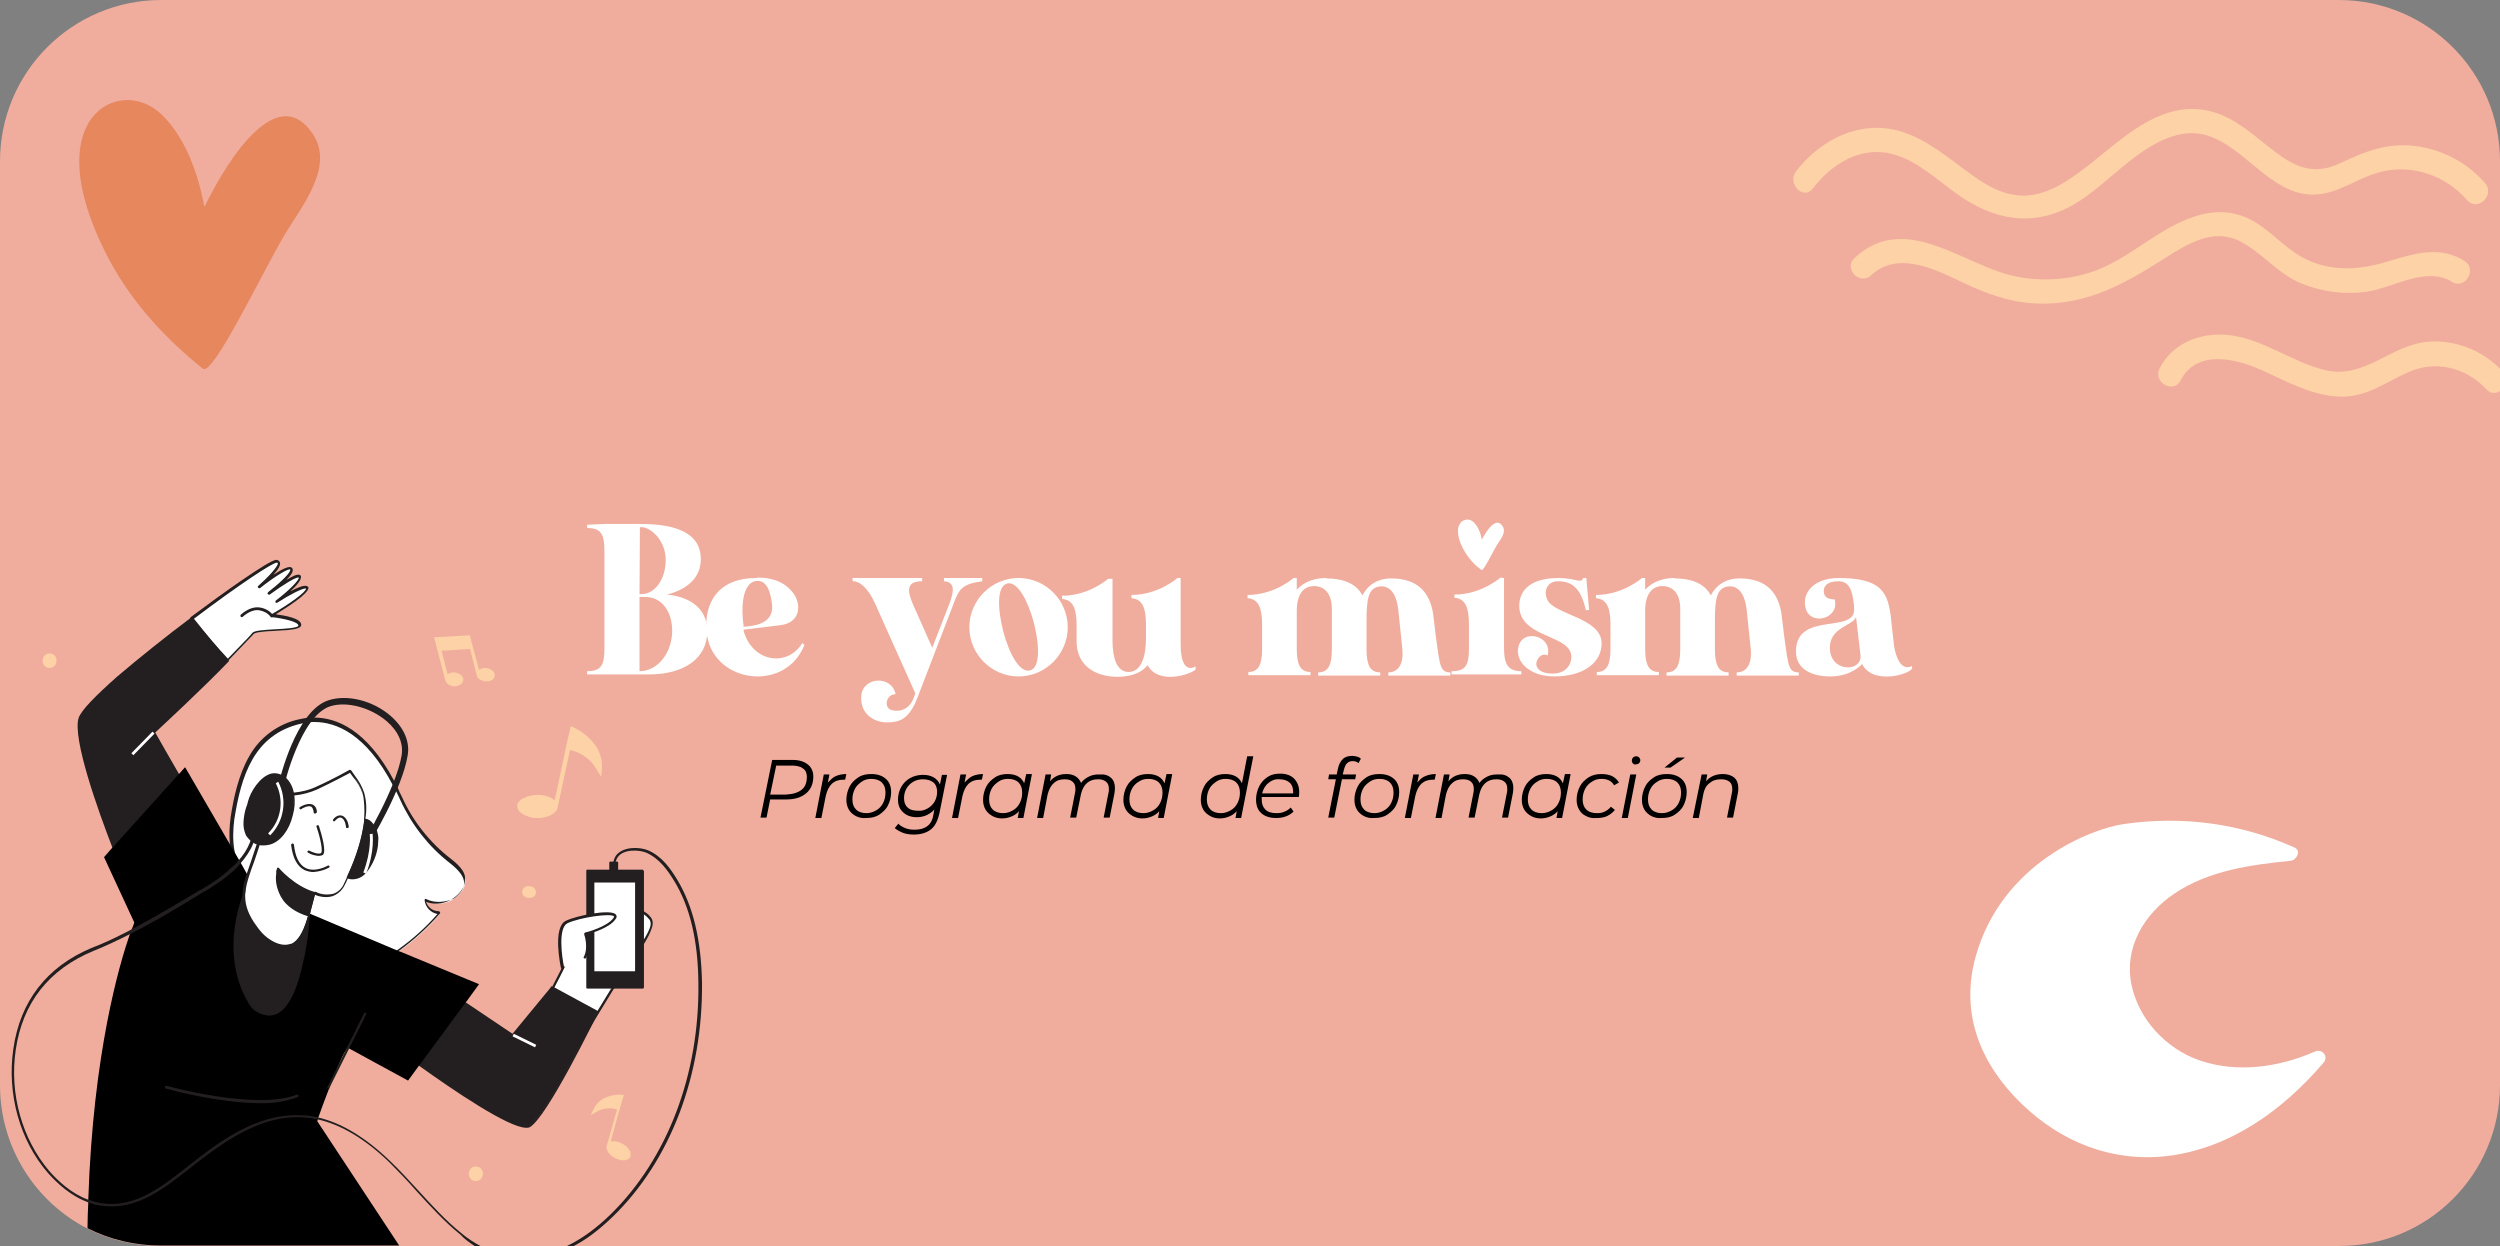 <svg width="620" height="309" viewBox="0 0 620 309" fill="none" xmlns="http://www.w3.org/2000/svg">
<rect x="0" y="0" width="620" height="309" fill="#808080" stroke="none"/>
<g clip-path="url(#clip0_381:273)">
<path d="M620 40.013V269.087C620 291.194 602.1 309.1 580 309H40C33.4 309 27.2 307.5 21.7 304.699C8.8 298.096 0 284.592 0 269.087V40.013C0 17.906 17.9 0 40 0H580C602.1 0 620 17.906 620 40.013Z" fill="#F0AD9D"/>
<path d="M200.3 189.561C201.2 190.262 201.7 191.262 201.7 192.562C201.7 194.363 201.1 195.763 199.9 196.764C198.7 197.764 197.1 198.264 195 198.264H191L190.1 202.766H188.6L191.5 188.461H196.6C198.2 188.461 199.4 188.861 200.3 189.561ZM198.8 195.863C199.7 195.163 200.1 194.063 200.1 192.662C200.1 191.762 199.8 190.962 199.1 190.562C198.5 190.061 197.5 189.861 196.3 189.861H192.5L191 197.064H194.8C196.7 196.964 197.9 196.564 198.8 195.863Z" fill="black"/>
<path d="M207.3 192.462C208 192.162 208.9 191.962 209.9 191.962L209.6 193.362H209.2C208 193.362 207.1 193.662 206.3 194.363C205.6 195.063 205.1 196.063 204.8 197.364L203.7 202.865H202.2L204.3 192.062H205.7L205.3 194.063C206 193.362 206.6 192.762 207.3 192.462Z" fill="black"/>
<path d="M212.2 202.365C211.5 201.965 210.9 201.465 210.5 200.765C210.1 200.065 209.9 199.264 209.9 198.364C209.9 197.164 210.2 196.063 210.7 195.063C211.2 194.063 212 193.362 212.9 192.762C213.8 192.162 214.9 191.962 216.1 191.962C217.6 191.962 218.8 192.362 219.7 193.162C220.6 193.963 221 195.063 221 196.463C221 197.664 220.7 198.764 220.2 199.764C219.7 200.765 218.9 201.465 218 202.065C217.1 202.665 216 202.865 214.8 202.865C213.8 202.965 213 202.765 212.2 202.365ZM217.3 200.965C218 200.565 218.6 199.965 219 199.164C219.4 198.364 219.6 197.564 219.6 196.563C219.6 195.463 219.3 194.663 218.7 194.063C218.1 193.462 217.2 193.162 216.1 193.162C215.2 193.162 214.4 193.362 213.7 193.863C213 194.363 212.4 194.863 212 195.663C211.6 196.463 211.4 197.264 211.4 198.264C211.4 199.364 211.7 200.165 212.3 200.765C212.9 201.365 213.8 201.665 214.9 201.665C215.8 201.665 216.6 201.365 217.3 200.965Z" fill="black"/>
<path d="M234.9 192.062L233 201.566C232.6 203.466 231.9 204.867 230.9 205.667C229.9 206.467 228.5 206.967 226.7 206.967C225.7 206.967 224.8 206.867 224 206.567C223.2 206.267 222.5 205.867 221.9 205.367L222.8 204.266C223.2 204.767 223.8 205.067 224.5 205.367C225.2 205.667 226 205.767 226.8 205.767C228.2 205.767 229.2 205.467 230 204.867C230.8 204.266 231.3 203.266 231.5 201.966L231.7 200.765C231.2 201.366 230.6 201.766 229.8 202.166C229.1 202.466 228.3 202.666 227.4 202.666C226 202.666 224.8 202.266 224 201.466C223.1 200.665 222.7 199.665 222.7 198.265C222.7 197.164 223 196.064 223.5 195.164C224 194.263 224.8 193.463 225.7 192.963C226.6 192.463 227.7 192.163 228.9 192.163C229.9 192.163 230.8 192.363 231.5 192.763C232.2 193.163 232.8 193.763 233.1 194.563L233.6 192.163H234.9V192.062ZM230.1 200.465C230.8 200.065 231.4 199.465 231.8 198.765C232.2 198.064 232.4 197.264 232.4 196.364C232.4 195.364 232.1 194.563 231.5 194.063C230.9 193.563 230 193.263 228.9 193.263C228 193.263 227.2 193.463 226.5 193.863C225.8 194.263 225.2 194.863 224.8 195.564C224.4 196.264 224.2 197.064 224.2 197.964C224.2 198.965 224.5 199.765 225.1 200.265C225.7 200.865 226.6 201.065 227.7 201.065C228.6 201.165 229.4 200.865 230.1 200.465Z" fill="black"/>
<path d="M241.2 192.462C241.9 192.162 242.8 191.962 243.8 191.962L243.5 193.362H243.1C241.9 193.362 241 193.662 240.2 194.363C239.5 195.063 239 196.063 238.7 197.364L237.6 202.865H236.1L238.2 192.062H239.6L239.2 194.063C239.9 193.362 240.5 192.762 241.2 192.462Z" fill="black"/>
<path d="M255.9 192.062L253.8 202.865H252.4L252.7 201.165C252.2 201.765 251.6 202.165 250.9 202.465C250.2 202.765 249.4 202.965 248.5 202.965C247.6 202.965 246.8 202.765 246.1 202.365C245.4 201.965 244.8 201.465 244.4 200.765C244 200.065 243.8 199.264 243.8 198.364C243.8 197.164 244.1 196.063 244.6 195.063C245.1 194.063 245.9 193.362 246.8 192.762C247.7 192.162 248.8 191.962 249.9 191.962C250.9 191.962 251.8 192.162 252.5 192.562C253.2 192.962 253.7 193.562 254 194.263L254.5 191.962H255.9V192.062ZM251.2 200.965C251.9 200.565 252.5 199.965 252.9 199.164C253.3 198.364 253.5 197.564 253.5 196.563C253.5 195.463 253.2 194.663 252.6 194.063C252 193.462 251.1 193.162 250 193.162C249.1 193.162 248.3 193.362 247.6 193.863C246.9 194.363 246.3 194.863 245.9 195.663C245.5 196.463 245.3 197.264 245.3 198.264C245.3 199.364 245.6 200.165 246.2 200.765C246.8 201.365 247.7 201.665 248.8 201.665C249.7 201.665 250.5 201.365 251.2 200.965Z" fill="black"/>
<path d="M275.5 192.862C276.2 193.462 276.5 194.363 276.5 195.363C276.5 195.663 276.5 196.063 276.4 196.663L275.2 202.765H273.7L274.9 196.663C275 196.363 275 196.063 275 195.663C275 194.863 274.8 194.263 274.3 193.863C273.8 193.462 273.2 193.262 272.3 193.262C271.2 193.262 270.3 193.562 269.6 194.163C268.9 194.763 268.4 195.663 268.1 196.864L266.9 202.765H265.4L266.6 196.663C266.7 196.263 266.7 195.963 266.7 195.663C266.7 194.863 266.5 194.263 266 193.863C265.6 193.462 264.9 193.262 264 193.262C262.9 193.262 262 193.562 261.3 194.263C260.6 194.863 260.1 195.863 259.8 197.064L258.7 202.865H257.2L259.3 192.062H260.7L260.4 193.763C261.4 192.562 262.7 191.962 264.5 191.962C265.4 191.962 266.2 192.162 266.8 192.562C267.4 192.962 267.8 193.462 268.1 194.163C268.6 193.462 269.3 192.962 270.1 192.562C270.9 192.162 271.7 192.062 272.7 192.062C273.9 191.962 274.8 192.262 275.5 192.862Z" fill="black"/>
<path d="M290.7 192.062L288.6 202.865H287.2L287.5 201.165C287 201.765 286.4 202.165 285.7 202.465C285 202.765 284.2 202.965 283.3 202.965C282.4 202.965 281.6 202.765 280.9 202.365C280.2 201.965 279.6 201.465 279.2 200.765C278.8 200.065 278.6 199.264 278.6 198.364C278.6 197.164 278.9 196.063 279.4 195.063C279.9 194.063 280.7 193.362 281.6 192.762C282.5 192.162 283.6 191.962 284.7 191.962C285.7 191.962 286.6 192.162 287.3 192.562C288 192.962 288.5 193.562 288.8 194.263L289.3 191.962H290.7V192.062ZM286 200.965C286.7 200.565 287.3 199.965 287.7 199.164C288.1 198.364 288.3 197.564 288.3 196.563C288.3 195.463 288 194.663 287.4 194.063C286.8 193.462 285.9 193.162 284.8 193.162C283.9 193.162 283.1 193.362 282.4 193.863C281.7 194.263 281.1 194.863 280.7 195.663C280.3 196.463 280.1 197.264 280.1 198.264C280.1 199.364 280.4 200.165 281 200.765C281.6 201.365 282.5 201.665 283.6 201.665C284.5 201.665 285.3 201.365 286 200.965Z" fill="black"/>
<path d="M310.8 187.661L307.8 202.866H306.4L306.7 201.165C306.2 201.765 305.6 202.165 304.9 202.465C304.2 202.765 303.4 202.966 302.5 202.966C301.6 202.966 300.8 202.765 300.1 202.365C299.4 201.965 298.8 201.465 298.4 200.765C298 200.065 297.8 199.264 297.8 198.364C297.8 197.164 298.1 196.063 298.6 195.063C299.1 194.063 299.9 193.362 300.8 192.762C301.7 192.162 302.8 191.962 303.9 191.962C304.9 191.962 305.8 192.162 306.5 192.562C307.2 192.962 307.7 193.562 308 194.263L309.3 187.561H310.8V187.661ZM305.2 200.965C305.9 200.565 306.5 199.965 306.9 199.164C307.3 198.364 307.5 197.564 307.5 196.563C307.5 195.463 307.2 194.663 306.6 194.063C306 193.462 305.1 193.162 304 193.162C303.1 193.162 302.3 193.362 301.6 193.863C300.9 194.363 300.3 194.863 299.9 195.663C299.5 196.463 299.3 197.264 299.3 198.264C299.3 199.364 299.6 200.165 300.2 200.765C300.8 201.365 301.7 201.665 302.8 201.665C303.7 201.665 304.5 201.365 305.2 200.965Z" fill="black"/>
<path d="M312.9 197.864C312.9 197.964 312.9 198.064 312.9 198.264C312.9 199.365 313.2 200.165 313.8 200.765C314.4 201.365 315.3 201.665 316.6 201.665C317.3 201.665 318 201.565 318.6 201.265C319.2 201.065 319.7 200.665 320.1 200.265L320.8 201.265C320.3 201.765 319.7 202.166 318.9 202.466C318.1 202.766 317.3 202.866 316.5 202.866C314.9 202.866 313.7 202.466 312.8 201.665C311.9 200.865 311.5 199.765 311.5 198.264C311.5 197.064 311.8 195.964 312.3 194.963C312.8 193.963 313.5 193.263 314.4 192.663C315.3 192.062 316.3 191.862 317.5 191.862C318.9 191.862 320.1 192.262 320.9 193.063C321.7 193.863 322.2 194.963 322.2 196.364C322.2 196.764 322.2 197.164 322.1 197.664H312.9V197.864ZM314.6 194.163C313.8 194.763 313.3 195.664 313 196.764H320.7C320.7 196.664 320.7 196.564 320.7 196.364C320.7 195.363 320.4 194.563 319.8 194.063C319.2 193.563 318.4 193.263 317.3 193.263C316.2 193.163 315.3 193.563 314.6 194.163Z" fill="black"/>
<path d="M334.1 189.262C333.7 189.562 333.5 190.162 333.3 190.862L333 192.062H336.3L336.1 193.263H332.8L330.9 202.766H329.4L331.3 193.263H329.4L329.6 192.062H331.5L331.8 190.662C332 189.662 332.4 188.861 333 188.261C333.6 187.661 334.4 187.461 335.4 187.461C335.8 187.461 336.2 187.561 336.6 187.661C337 187.761 337.3 187.961 337.5 188.161L336.9 189.262C336.5 188.861 336 188.761 335.4 188.761C334.9 188.761 334.4 188.961 334.1 189.262Z" fill="black"/>
<path d="M338.2 202.365C337.5 201.965 336.9 201.465 336.5 200.765C336.1 200.065 335.9 199.264 335.9 198.364C335.9 197.164 336.2 196.063 336.7 195.063C337.2 194.063 338 193.362 338.9 192.762C339.8 192.162 340.9 191.962 342.1 191.962C343.6 191.962 344.8 192.362 345.7 193.162C346.6 193.963 347 195.063 347 196.463C347 197.664 346.7 198.764 346.2 199.764C345.7 200.765 344.9 201.465 344 202.065C343.1 202.665 342 202.865 340.8 202.865C339.8 202.965 339 202.765 338.2 202.365ZM343.3 200.965C344 200.565 344.6 199.965 345 199.164C345.4 198.364 345.6 197.564 345.6 196.563C345.6 195.463 345.3 194.663 344.7 194.063C344.1 193.462 343.2 193.162 342.1 193.162C341.2 193.162 340.4 193.362 339.7 193.863C339 194.363 338.4 194.863 338 195.663C337.6 196.463 337.4 197.264 337.4 198.264C337.4 199.364 337.7 200.165 338.3 200.765C338.9 201.365 339.8 201.665 340.9 201.665C341.8 201.665 342.6 201.365 343.3 200.965Z" fill="black"/>
<path d="M353.5 192.462C354.2 192.162 355.1 191.962 356.1 191.962L355.8 193.362H355.4C354.2 193.362 353.3 193.662 352.5 194.363C351.8 195.063 351.3 196.063 351 197.364L349.9 202.865H348.4L350.5 192.062H351.9L351.5 194.063C352.1 193.362 352.7 192.762 353.5 192.462Z" fill="black"/>
<path d="M374.3 192.862C375 193.462 375.3 194.363 375.3 195.363C375.3 195.663 375.3 196.063 375.2 196.663L374 202.765H372.5L373.7 196.663C373.8 196.363 373.8 196.063 373.8 195.663C373.8 194.863 373.6 194.263 373.1 193.863C372.6 193.462 372 193.262 371.1 193.262C370 193.262 369.1 193.562 368.4 194.163C367.7 194.763 367.2 195.663 366.9 196.864L365.7 202.765H364.2L365.4 196.663C365.5 196.263 365.5 195.963 365.5 195.663C365.5 194.863 365.3 194.263 364.8 193.863C364.4 193.462 363.7 193.262 362.8 193.262C361.7 193.262 360.8 193.562 360.1 194.263C359.4 194.863 358.9 195.863 358.6 197.064L357.5 202.865H356L358.1 192.062H359.5L359.2 193.763C360.2 192.562 361.5 191.962 363.3 191.962C364.2 191.962 365 192.162 365.6 192.562C366.2 192.962 366.6 193.462 366.9 194.163C367.4 193.462 368.1 192.962 368.9 192.562C369.7 192.162 370.5 192.062 371.5 192.062C372.7 191.962 373.6 192.262 374.3 192.862Z" fill="black"/>
<path d="M389.5 192.062L387.4 202.865H386L386.3 201.165C385.8 201.765 385.2 202.165 384.5 202.465C383.8 202.765 383 202.965 382.1 202.965C381.2 202.965 380.4 202.765 379.7 202.365C379 201.965 378.4 201.465 378 200.765C377.6 200.065 377.4 199.264 377.4 198.364C377.4 197.164 377.7 196.063 378.2 195.063C378.7 194.063 379.5 193.362 380.4 192.762C381.3 192.162 382.4 191.962 383.5 191.962C384.5 191.962 385.4 192.162 386.1 192.562C386.8 192.962 387.3 193.562 387.6 194.263L388.1 191.962H389.5V192.062ZM384.8 200.965C385.5 200.565 386.1 199.965 386.5 199.164C386.9 198.364 387.1 197.564 387.1 196.563C387.1 195.463 386.8 194.663 386.2 194.063C385.6 193.462 384.7 193.162 383.6 193.162C382.7 193.162 381.9 193.362 381.2 193.863C380.5 194.263 379.9 194.863 379.5 195.663C379.1 196.463 378.9 197.264 378.9 198.264C378.9 199.364 379.2 200.165 379.8 200.765C380.4 201.365 381.3 201.665 382.4 201.665C383.3 201.665 384.1 201.365 384.8 200.965Z" fill="black"/>
<path d="M393.3 202.365C392.5 201.965 392 201.465 391.6 200.765C391.2 200.065 391 199.264 391 198.364C391 197.164 391.3 196.063 391.8 195.063C392.3 194.063 393.1 193.362 394 192.762C395 192.162 396 191.962 397.2 191.962C398.2 191.962 399.1 192.162 399.8 192.462C400.5 192.862 401.1 193.362 401.5 194.063L400.3 194.763C399.7 193.662 398.6 193.162 397.2 193.162C396.3 193.162 395.5 193.362 394.8 193.863C394.1 194.263 393.5 194.863 393.1 195.663C392.7 196.463 392.5 197.264 392.5 198.264C392.5 199.364 392.8 200.165 393.4 200.765C394 201.365 394.9 201.665 396.1 201.665C396.8 201.665 397.4 201.565 398 201.265C398.6 200.965 399.1 200.565 399.5 200.065L400.5 200.865C400 201.465 399.4 201.965 398.6 202.365C397.8 202.765 396.9 202.865 396 202.865C394.9 202.965 394 202.765 393.3 202.365Z" fill="black"/>
<path d="M404.3 192.062H405.8L403.7 202.866H402.2L404.3 192.062ZM405 189.361C404.8 189.161 404.7 188.961 404.7 188.661C404.7 188.361 404.8 188.061 405 187.861C405.2 187.661 405.5 187.561 405.8 187.561C406.1 187.561 406.3 187.661 406.5 187.861C406.7 188.061 406.8 188.261 406.8 188.461C406.8 188.761 406.7 189.061 406.5 189.261C406.3 189.461 406 189.561 405.7 189.561C405.4 189.661 405.2 189.561 405 189.361Z" fill="black"/>
<path d="M409.5 202.366C408.8 201.966 408.2 201.466 407.8 200.765C407.4 200.065 407.2 199.265 407.2 198.365C407.2 197.164 407.5 196.064 408 195.064C408.5 194.063 409.3 193.363 410.2 192.763C411.1 192.163 412.2 191.963 413.4 191.963C414.9 191.963 416.1 192.363 417 193.163C417.9 193.963 418.3 195.064 418.3 196.464C418.3 197.664 418 198.765 417.5 199.765C417 200.765 416.2 201.466 415.3 202.066C414.4 202.666 413.3 202.866 412.1 202.866C411.1 202.966 410.3 202.766 409.5 202.366ZM414.6 200.966C415.3 200.565 415.9 199.965 416.3 199.165C416.7 198.365 416.9 197.564 416.9 196.564C416.9 195.464 416.6 194.664 416 194.063C415.4 193.463 414.5 193.163 413.4 193.163C412.5 193.163 411.7 193.363 411 193.863C410.3 194.263 409.7 194.864 409.3 195.664C408.9 196.464 408.7 197.264 408.7 198.265C408.7 199.365 409 200.165 409.6 200.765C410.2 201.366 411.1 201.666 412.2 201.666C413.1 201.666 413.9 201.366 414.6 200.966ZM415.9 187.861H417.9L414.3 190.362H412.8L415.9 187.861Z" fill="black"/>
<path d="M430.1 192.862C430.8 193.462 431.1 194.363 431.1 195.463C431.1 195.863 431.1 196.263 431 196.663L429.8 202.765H428.3L429.5 196.663C429.6 196.263 429.6 195.963 429.6 195.663C429.6 194.863 429.4 194.263 428.9 193.863C428.4 193.462 427.7 193.262 426.8 193.262C425.6 193.262 424.7 193.562 423.9 194.263C423.1 194.863 422.6 195.863 422.4 197.064L421.3 202.865H419.8L422 192.062H423.4L423.1 193.763C424.1 192.562 425.5 191.962 427.3 191.962C428.4 191.962 429.4 192.262 430.1 192.862Z" fill="black"/>
<path d="M77.5 33.111C68.9 20.406 56.8 38.812 50.7 51.316C49.1 42.914 46 34.211 40.2 28.509C33.7 22.207 24.1 24.208 20.9 32.71C17.2 42.614 22.5 55.818 27.2 64.621C32.9 75.224 41.1 84.027 50.3 91.429C52.8 93.43 64.9 67.822 70.7 58.019C74.8 51.216 83.1 41.213 77.5 33.111Z" fill="#E6875E"/>
<path d="M372.6 130.442C371 128.041 368.7 131.542 367.5 133.843C367.2 132.243 366.6 130.642 365.5 129.542C364.3 128.341 362.5 128.741 361.8 130.342C361.1 132.243 362.1 134.743 363 136.344C364.1 138.345 365.6 140.045 367.4 141.346C367.9 141.746 370.2 136.844 371.3 135.043C372.1 133.843 373.7 131.942 372.6 130.442Z" fill="white"/>
<path d="M76.2 145.946C76.1 144.246 68.6 149.148 68.6 149.148C68.6 149.148 74.9 144.246 74.4 143.046C73.9 141.845 66.7 147.147 66.7 147.147C66.7 147.147 73.2 142.145 72.2 141.045C71.2 139.945 64.3 145.646 64.3 145.646C64.3 145.646 71.4 139.444 68.7 139.244C67.5 139.144 58 145.646 47.6 153.449C50.5 157.05 53.4 160.551 56.5 163.952C59.8 160.551 62.4 157.85 62.8 157.35C63.9 155.95 74.4 156.85 74.4 155.249C74.4 153.649 67.5 152.849 67.5 152.849C67.5 152.849 76.3 147.547 76.2 145.946Z" fill="white"/>
<path d="M76.1 145.347C75.4 145.047 73.7 145.747 72 146.647C73.6 145.247 74.9 143.646 74.6 142.846C74.5 142.646 74.4 142.546 74.2 142.546C73.6 142.346 72.3 143.046 71 143.846C71.9 142.946 72.6 142.046 72.6 141.446C72.6 141.245 72.6 141.045 72.4 140.845C71.8 140.145 69.8 141.246 67.8 142.546C68.9 141.346 69.7 140.145 69.4 139.445C69.3 139.145 68.9 138.845 68.6 138.845H68.5C66.8 138.845 54.9 147.347 47.3 153.049C47.2 153.149 47.2 153.149 47.2 153.249C47.2 153.349 47.2 153.449 47.3 153.449C47.4 153.549 47.4 153.65 47.5 153.65C50.6 157.551 53.4 160.752 56 163.653C56.1 163.753 56.1 163.853 56.2 163.853C56.3 163.953 56.4 163.953 56.4 163.953C56.5 163.953 56.5 163.953 56.6 163.853C60.5 159.751 62.5 157.751 62.9 157.251C63.3 156.751 66.1 156.55 68.4 156.45C72.3 156.25 74.7 156.05 74.7 154.95C74.7 153.349 70.7 152.649 68.4 152.349C70.8 150.849 76.5 147.347 76.5 145.747C76.5 145.647 76.4 145.447 76.1 145.347ZM67.5 152.249C67.4 152.349 67.3 152.349 67.3 152.449C67.2 152.549 67.1 152.649 67.1 152.749C67.1 152.849 67.2 152.949 67.4 153.049H67.5C70.7 153.449 74 154.25 74 155.15C74 155.75 70.3 155.95 68.4 156.05C65.1 156.25 63 156.35 62.5 157.051C62.3 157.351 61.1 158.651 56.5 163.353C53.8 160.452 51.2 157.351 48.1 153.449C59.5 144.847 67.6 139.545 68.6 139.545C68.7 139.545 68.9 139.545 68.9 139.645V139.745C68.9 140.545 66.4 143.246 64 145.347C63.9 145.447 63.9 145.647 64 145.747C64.1 145.847 64.3 145.947 64.5 145.847C68 143.046 71.6 140.845 72 141.245V141.346C71.9 142.346 68.6 145.247 66.5 146.847C66.4 146.947 66.3 147.147 66.4 147.347C66.5 147.448 66.7 147.548 66.9 147.448C70.3 144.947 73.6 142.946 74.1 143.246C74.3 143.746 71.7 146.447 68.4 148.948C68.3 149.048 68.3 149.248 68.3 149.348C68.4 149.548 68.6 149.548 68.8 149.448C71.9 147.448 74.9 145.947 75.7 145.947C75.8 145.947 75.8 145.947 75.9 145.947C75.9 146.847 71.7 149.848 67.5 152.249Z" fill="#231F20"/>
<path d="M19.8 178.158C17.7 184.86 30.5 215.87 30.5 215.87L46.4 196.263C46 195.663 38 181.659 38 181.659C38 181.659 49.8 170.655 56.5 163.853C53.4 160.452 50.5 156.951 47.6 153.35C34.9 162.953 21 174.456 19.8 178.158Z" fill="#231F20"/>
<path d="M56.7 163.752C56.7 163.652 56.7 163.652 56.7 163.752C53.9 160.751 51.1 157.45 47.8 153.349C47.8 153.349 47.8 153.349 47.8 153.249C47.7 153.149 47.5 153.049 47.4 153.149C41 157.95 34.4 163.252 29.1 167.754C23.9 172.355 20.1 176.156 19.5 178.057C17.9 183.059 24.3 200.964 27.9 210.267C29.1 213.468 30 215.669 30.2 215.969C30.2 216.069 30.3 216.169 30.4 216.169H30.5C30.6 216.169 30.7 216.169 30.8 216.069L46.7 196.463C46.8 196.363 46.8 196.263 46.7 196.063C46.6 195.863 45.6 194.162 44.4 191.961C42.2 188.16 39.1 182.758 38.5 181.658C40 180.258 50.7 170.354 56.7 164.052C56.8 164.052 56.8 163.852 56.7 163.752ZM56 163.852C49.4 170.554 37.9 181.258 37.8 181.458C37.7 181.558 37.7 181.658 37.8 181.858L38 182.258L43.9 192.562L46 196.263L30.6 215.269C30.2 214.369 29.4 212.368 28.4 209.767C25.2 201.364 19.9 186.56 19.9 180.158C19.9 179.357 20 178.757 20.1 178.257C21.3 174.656 35.5 162.852 47.5 153.849C50.7 157.85 53.4 160.951 56 163.852Z" fill="#231F20"/>
<path d="M57.6 210.268C58.9 219.271 64.9 226.873 71.4 233.875C75.3 237.977 80.1 242.178 85.8 241.978C88.5 241.878 91.1 240.678 93.5 239.377C99.4 236.076 104.8 231.775 109.2 226.573C107.4 226.573 105.9 225.173 105.7 223.472C108.1 224.572 110.9 224.272 112.9 222.672C117.3 219.171 115.2 216.07 111.8 213.469C106.5 209.367 102.3 204.066 99.6 197.964C95.4 188.561 87 175.957 74.6 178.758C62.7 181.558 59.4 192.262 57.8 202.865C57.2 205.266 57.2 207.767 57.6 210.268Z" fill="white"/>
<path d="M111.8 212.968C106.6 208.967 102.4 203.665 99.7 197.663C99.3 196.863 98.9 196.063 98.6 195.263C98.3 194.662 98 194.062 97.7 193.562C90.9 180.858 83.4 177.957 77.9 177.957C77.2 177.957 76.6 178.057 75.9 178.057C75.3 178.157 74.8 178.257 74.3 178.357C69 179.458 64.4 182.859 61.8 187.56C59.1 192.262 57.9 198.064 57.2 202.665C56.9 204.866 56.8 207.166 57 209.367C57 209.667 57.1 209.967 57.1 210.267C57.3 211.768 57.7 213.268 58.1 214.669C58.2 214.969 58.3 215.169 58.4 215.469C58.9 216.87 59.5 218.27 60.2 219.571C60.3 219.771 60.4 219.871 60.4 220.071C60.5 220.271 60.6 220.371 60.6 220.571C60.7 220.671 60.7 220.771 60.8 220.871C60.9 220.971 60.9 221.071 61 221.171C63.7 225.973 67.4 230.174 71 233.975C71.1 234.075 71.2 234.175 71.3 234.275C71.4 234.375 71.5 234.475 71.5 234.475C71.6 234.575 71.7 234.675 71.8 234.775C72.7 235.676 73.6 236.576 74.6 237.376C74.7 237.476 74.8 237.576 74.9 237.676C75 237.776 75.1 237.776 75.1 237.876C78 240.277 81.3 242.078 85 242.078H85.5C88.4 241.978 91.1 240.677 93.3 239.377C95.3 238.277 97.2 237.076 99 235.776C102.7 233.075 106.1 229.974 109.1 226.573C109.2 226.473 109.2 226.373 109.1 226.173C109 226.073 108.9 225.973 108.8 225.973C107.4 225.973 106.1 225.072 105.7 223.672C108 224.572 110.7 224.072 112.7 222.571C114.5 221.171 115.3 219.671 115.3 218.27C115.6 216.67 114.4 214.969 111.8 212.968ZM105.7 222.972C105.6 222.872 105.5 222.872 105.4 222.972C105.3 223.072 105.3 223.172 105.3 223.272C105.5 224.972 106.8 226.373 108.5 226.673C105.6 229.974 102.3 232.975 98.6 235.576C96.9 236.776 95.1 237.876 93.3 238.877C91.1 240.077 88.5 241.378 85.8 241.478C81.9 241.678 78.5 239.777 75.5 237.176C75.4 237.076 75.3 237.076 75.3 236.976C75.2 236.876 75.1 236.776 75 236.776C74.2 236.076 73.4 235.276 72.7 234.575C72.6 234.475 72.6 234.375 72.5 234.375C72.4 234.275 72.4 234.275 72.3 234.175C72.1 233.975 72 233.775 71.8 233.675C68.8 230.474 65.7 226.873 63.2 223.072C62.7 222.271 62.2 221.471 61.7 220.671C61.6 220.571 61.6 220.471 61.5 220.371C61.4 220.271 61.4 220.171 61.3 220.071C61.2 219.971 61.2 219.871 61.1 219.771C61 219.571 60.9 219.47 60.9 219.37C60.8 219.27 60.7 219.07 60.7 218.97C60.1 217.77 59.6 216.57 59.2 215.369C59.1 215.069 59 214.869 59 214.569C58.7 213.469 58.4 212.368 58.2 211.268C58.2 211.068 58.1 210.868 58.1 210.668C57.7 208.167 57.8 205.666 58.1 203.265C59.8 192.462 62.9 182.158 74.7 179.458C75 179.357 75.3 179.357 75.6 179.257C76.2 179.157 76.9 179.057 77.5 179.057C77.7 179.057 77.8 179.057 78 179.057C83.3 179.057 90.8 181.958 97.5 194.863C97.8 195.463 98.1 195.963 98.4 196.563C98.7 197.163 99 197.763 99.3 198.464C102.1 204.566 106.3 209.967 111.6 214.069C113.9 215.869 115.1 217.47 115.1 218.97C115.1 220.271 114.3 221.471 112.7 222.772C110.6 223.772 107.9 224.072 105.7 222.972Z" fill="#231F20"/>
<path d="M140 238.477C139.5 240.478 131.2 255.283 131.2 255.283L142 261.184C142 261.184 151.8 244.779 152.6 243.679C153.4 242.578 160.5 233.075 161.5 229.774C162.5 226.473 155.6 223.972 152.8 224.272C150.1 224.573 140.5 236.476 140 238.477Z" fill="white"/>
<path d="M161.2 227.274C160.8 226.773 160.3 226.373 159.6 225.973C159.5 225.873 159.4 225.873 159.3 225.773C159.2 225.673 159.1 225.673 159 225.573C158.8 225.473 158.5 225.373 158.3 225.273C158.2 225.173 158.1 225.173 158 225.073C157.9 224.973 157.8 224.973 157.7 224.973C156 224.273 154.1 223.972 152.9 224.072C152.1 224.172 150.8 225.073 149.3 226.473C149.2 226.573 149 226.673 148.9 226.873C148.8 226.973 148.6 227.173 148.5 227.274C148.2 227.574 147.9 227.874 147.5 228.274C147.4 228.374 147.3 228.474 147.2 228.674C147.1 228.774 147 228.874 146.9 228.974C146.6 229.274 146.4 229.574 146.1 229.874C146 229.974 145.9 230.074 145.8 230.274C145.7 230.375 145.6 230.475 145.5 230.675C145.5 230.675 145.5 230.675 145.5 230.775C142.6 234.076 140.1 237.677 139.8 238.677C139.8 238.777 139.7 238.877 139.7 239.077C139.6 239.177 139.6 239.377 139.5 239.577C139.4 239.778 139.3 239.878 139.3 240.078C138.7 241.278 137.8 243.079 136.7 245.179C136.5 245.679 136.2 246.08 135.9 246.58C135.7 247.08 135.4 247.58 135.1 247.98C133.7 250.681 132.1 253.382 131 255.383C131 255.483 131 255.583 131 255.583C131 255.683 131.1 255.783 131.2 255.783L142 261.685L142.1 261.785C142.2 261.785 142.3 261.685 142.3 261.685C142.3 261.685 143 260.484 144.1 258.784C144.1 258.784 144.1 258.784 144.1 258.684C144.7 257.583 145.5 256.383 146.3 254.982C147 253.782 147.7 252.582 148.4 251.481C149.8 249.181 151.2 246.88 152 245.579C152.1 245.479 152.1 245.379 152.2 245.279C152.3 245.179 152.3 245.079 152.4 244.979C152.6 244.579 152.8 244.379 152.9 244.279C152.9 244.279 153.6 243.379 154.6 241.978C154.7 241.878 154.8 241.778 154.8 241.678C154.9 241.578 155 241.478 155 241.278C155.8 240.178 156.6 238.977 157.5 237.677C157.6 237.477 157.7 237.377 157.8 237.177C157.9 236.977 158 236.877 158.1 236.677C158.3 236.276 158.6 235.976 158.8 235.576C158.9 235.376 159 235.176 159.1 235.076C159.2 234.876 159.3 234.776 159.4 234.576C160.5 232.875 161.3 231.275 161.6 230.274C162.1 228.974 161.9 227.974 161.2 227.274ZM161.3 229.674C161.1 230.475 160.5 231.675 159.7 232.975C159.6 233.175 159.5 233.275 159.4 233.476C159.3 233.676 159.2 233.876 159.1 234.076C158.9 234.476 158.6 234.876 158.4 235.176C158.3 235.376 158.2 235.576 158.1 235.676C158 235.776 157.9 235.976 157.8 236.176C156.7 237.877 155.5 239.477 154.5 240.878C154.4 240.978 154.3 241.078 154.3 241.278C154.2 241.378 154.1 241.478 154.1 241.578C153.5 242.378 153 242.979 152.7 243.479C152.6 243.579 152.3 244.079 151.9 244.679C151.8 244.779 151.8 244.879 151.7 244.979C151.6 245.079 151.6 245.179 151.5 245.279C150.7 246.58 149.5 248.58 148.2 250.681C148.1 250.781 148.1 250.881 148 250.981C147.9 251.081 147.9 251.181 147.8 251.281C145.4 255.383 142.8 259.684 142.1 260.884L131.9 255.283C132.6 254.082 135.1 249.481 137.3 245.479C137.3 245.379 137.4 245.279 137.4 245.179C137.4 245.079 137.5 244.979 137.5 244.879C138.4 243.179 139.2 241.578 139.8 240.378C139.8 240.278 139.9 240.178 139.9 240.178C139.9 240.078 140 239.978 140 239.978C140.3 239.377 140.4 238.977 140.5 238.777C140.7 237.977 142.7 235.276 145 232.375C145.1 232.275 145.2 232.175 145.3 232.075C145.4 231.975 145.4 231.875 145.5 231.775C145.5 231.775 145.5 231.775 145.6 231.675C145.7 231.575 145.8 231.475 145.9 231.375C145.9 231.375 145.9 231.375 146 231.275C146.1 231.175 146.2 231.075 146.3 230.875L147.1 229.974C147.2 229.874 147.3 229.774 147.4 229.674C147.5 229.574 147.6 229.474 147.7 229.274C148.4 228.474 149.1 227.774 149.7 227.173C149.8 227.073 150 226.873 150.1 226.773C150.2 226.673 150.3 226.573 150.5 226.473C151.6 225.473 152.6 224.773 153.2 224.673C154.3 224.573 156.2 224.973 157.8 225.673C157.9 225.673 158 225.773 158.1 225.873C158.2 225.873 158.3 225.973 158.4 225.973C158.6 226.073 158.9 226.173 159.1 226.373C159.2 226.473 159.3 226.473 159.4 226.573C159.5 226.673 159.6 226.673 159.7 226.773C160.1 227.073 160.5 227.374 160.8 227.774C161.3 228.174 161.5 228.974 161.3 229.674Z" fill="#231F20"/>
<path d="M136.9 244.879L127.2 256.683L106.3 242.679L97.4 259.184C97.4 259.184 127 281.391 131.1 279.291C135.3 277.19 148 250.981 148 250.981L136.9 244.879Z" fill="#231F20"/>
<path d="M148.3 250.781L148 250.581L137.3 244.779L137 244.679C136.9 244.579 136.7 244.579 136.6 244.779L136.5 244.979L127.1 256.383L115.5 248.58L106.5 242.478C106.4 242.378 106.3 242.378 106.3 242.478C106.2 242.478 106.1 242.578 106.1 242.678L97.2 259.084C97.1 259.184 97.2 259.384 97.3 259.484C98.1 260.084 100.6 261.985 103.9 264.285C112.4 270.387 126.1 279.69 130.5 279.69C130.8 279.69 131 279.69 131.3 279.59C135.5 277.49 147.8 252.181 148.3 251.181C148.5 250.981 148.4 250.881 148.3 250.781ZM146.1 254.382C145.5 255.483 144.8 256.883 144.1 258.383V258.484C140 266.386 133.8 277.69 131.2 279.09C128.6 280.391 114.3 270.988 104.4 263.885C101.9 262.085 99.7 260.484 98 259.184L106.6 243.179L115.3 248.98L127.2 256.983C127.3 257.083 127.5 256.983 127.6 256.883L127.9 256.583L135.1 247.78L136.3 246.38L137.2 245.379H137.3L147.9 251.181C147.5 251.681 146.9 252.782 146.1 254.382Z" fill="#231F20"/>
<path d="M145.8 216.069L145.7 244.879H159.3V216.069H145.8Z" fill="#231F20"/>
<path d="M159.3 215.67H145.7C145.5 215.67 145.4 215.77 145.4 215.97V226.874V227.574V230.375V231.575V233.076V236.277V237.377V244.879C145.4 245.079 145.5 245.179 145.7 245.179H159.4C159.6 245.179 159.7 244.979 159.7 244.879V216.07C159.6 215.87 159.5 215.67 159.3 215.67ZM159 244.579H146V231.675V230.675V230.175V226.774V216.27H159V244.579Z" fill="#231F20"/>
<path d="M147.2 218.57L147.1 241.278H157.9V218.57H147.2Z" fill="white"/>
<path d="M158 218.271H147.2C147 218.271 146.9 218.371 146.9 218.571V226.673V229.874V230.875V231.575V241.378C146.9 241.478 146.9 241.578 147 241.578C147.1 241.678 147.2 241.678 147.2 241.678H158C158.2 241.678 158.3 241.578 158.3 241.378V218.671C158.3 218.371 158.1 218.271 158 218.271ZM157.6 240.878H147.4V231.275V228.674V228.174V226.573V218.871H157.5V240.878H157.6Z" fill="#231F20"/>
<path d="M139.4 239.978C139.4 239.978 137.4 230.275 140.4 228.774C143.4 227.274 154 225.473 152.3 227.874C150.7 230.275 145 231.775 145 231.775C145 231.775 146.2 235.176 144.9 237.577L139.4 239.978Z" fill="white"/>
<path d="M139.4 240.278C139.2 240.278 139.1 240.178 139.1 239.978C139 239.577 137 229.974 140.3 228.374C142.9 227.073 151.4 225.373 152.7 226.773C153 227.073 153 227.574 152.7 227.874C151.3 230.074 146.8 231.375 145.5 231.775C145.8 232.675 146.4 235.476 145.3 237.577C145.2 237.777 145 237.777 144.9 237.677C144.7 237.577 144.7 237.377 144.8 237.277C146 234.976 144.9 231.775 144.9 231.775C144.9 231.675 144.9 231.575 144.9 231.475C144.9 231.375 145 231.375 145.1 231.275C145.2 231.275 150.7 229.874 152.2 227.574C152.3 227.373 152.3 227.273 152.3 227.273C151.5 226.373 143.6 227.574 140.7 228.974C138.4 230.174 139.3 237.177 139.9 239.878C139.8 240.178 139.7 240.278 139.4 240.278C139.5 240.378 139.5 240.378 139.4 240.278Z" fill="#231F20"/>
<path d="M118.8 244.079L115.6 248.481L115.2 248.981L104.3 263.786L104.1 263.986L103.9 264.286L101.2 267.987L86.7 260.084L86.2 259.784C86.1 259.884 86 260.084 85.9 260.284C85.2 261.285 84.5 262.885 83.7 264.786C83 266.386 82.2 268.287 81.6 269.988C80.5 272.888 79.5 275.489 79 276.99C78.9 277.29 78.8 277.49 78.8 277.69C78.7 277.89 78.7 278.09 78.7 278.09L99 308.9H40C33.4 308.9 27.2 307.4 21.7 304.599C21.7 302.398 21.8 300.297 21.9 298.197C21.9 297.897 21.9 297.696 21.9 297.396C23.1 261.185 29.6 239.178 32.2 231.675C32.3 231.275 32.4 230.975 32.6 230.675C33.1 229.474 33.3 228.774 33.3 228.774L25.8 212.569L27.9 210.168L28.2 209.868L28.4 209.668L43.9 192.462L44.1 192.262L44.3 192.062L45.9 190.262L57 209.368L57.4 210.068L57.9 210.868L59.4 213.469L59.8 214.169L61.1 216.47L61.3 216.87L61.5 217.27L62.1 218.371L62.3 218.671L62.5 218.971L64 221.072L70.9 223.973L71.7 224.373L72.9 224.873L76.1 226.273L76.3 226.373H76.4H76.5L76.6 226.473H76.7L76.8 226.573L98.4 235.676L98.8 235.876L99.2 235.977L118.8 244.079Z" fill="black"/>
<path d="M63.7 250.581C73.6 256.383 76 232.875 76.4 227.774C76.6 226.373 76.5 224.973 76.2 223.572C75.6 221.872 74.3 220.471 73 219.271C71.4 217.87 69.6 216.27 67.4 216.17C65.3 216.17 63.4 217.17 62.2 218.871C61 220.571 60.2 222.372 59.7 224.373C57.4 232.575 57.4 241.178 62 248.58C62.4 249.281 62.9 249.881 63.6 250.381L63.7 250.581Z" fill="#231F20"/>
<path d="M76.8 225.873C76.8 225.673 76.8 225.473 76.8 225.273C76.8 225.173 76.8 224.973 76.8 224.873C76.8 224.773 76.8 224.573 76.7 224.472C76.6 224.172 76.6 223.772 76.5 223.472C76.1 222.272 75.3 221.171 74.4 220.271C74.1 219.871 73.7 219.571 73.3 219.171L73.2 219.071C72.4 218.27 71.5 217.57 70.5 216.97C70.2 216.77 69.9 216.57 69.5 216.47C69.4 216.37 69.3 216.37 69.2 216.37C69.1 216.37 69 216.27 68.9 216.27C68.8 216.27 68.7 216.17 68.6 216.17C68.2 216.07 67.8 215.97 67.4 215.97C65.4 215.97 63.6 216.87 62.4 218.371C62.3 218.471 62.1 218.671 62 218.871C61.7 219.271 61.5 219.571 61.3 219.971C61.2 220.071 61.2 220.171 61.1 220.271C61 220.371 61 220.471 60.9 220.671C60.7 220.971 60.6 221.271 60.4 221.572C60.3 221.872 60.1 222.172 60 222.472C59.8 223.072 59.6 223.772 59.4 224.372C56.8 233.575 57.6 242.078 61.7 248.88C62.1 249.681 62.7 250.281 63.4 250.781L63.6 250.881C64.5 251.481 65.6 251.781 66.7 251.881C67.4 251.881 68.1 251.681 68.8 251.381C72.1 249.681 74.1 243.979 75.3 238.077C75.3 237.977 75.3 237.877 75.4 237.677C75.4 237.577 75.4 237.477 75.5 237.277C76.2 233.876 76.6 230.474 76.8 227.774C76.8 227.573 76.9 227.273 76.9 227.073C76.9 226.873 76.9 226.673 76.9 226.473C76.9 226.373 76.9 226.273 76.9 226.273C76.8 226.173 76.8 225.973 76.8 225.873ZM75.8 229.974C75.5 232.475 75.2 234.776 74.8 236.876C74.8 236.977 74.8 237.077 74.7 237.277C74.7 237.377 74.7 237.477 74.6 237.677C73.2 244.779 71 249.481 68.4 250.881C67.8 251.181 67.2 251.281 66.6 251.281C65.7 251.281 64.8 250.981 63.8 250.381L63.6 250.281C63 249.881 62.5 249.281 62.1 248.58C58.1 241.978 57.3 233.675 59.9 224.673C59.9 224.573 60 224.472 60 224.272C60.1 223.972 60.2 223.672 60.2 223.472C60.3 223.172 60.4 222.872 60.5 222.572C60.7 222.172 60.9 221.672 61.1 221.271C61.2 221.171 61.2 221.071 61.3 220.871C61.3 220.771 61.4 220.671 61.5 220.571C61.8 220.071 62 219.571 62.4 219.171C62.5 219.071 62.5 218.971 62.6 218.871C63.7 217.47 65.3 216.67 67.1 216.57H67.3C67.7 216.57 68 216.67 68.4 216.77C68.5 216.77 68.6 216.87 68.7 216.87C68.8 216.87 68.9 216.97 69 216.97C70.3 217.47 71.5 218.471 72.7 219.571C74 220.771 75.3 222.072 75.8 223.772C76 224.573 76.1 225.373 76.1 226.173C76.1 226.273 76.1 226.273 76.1 226.373C76.1 226.573 76.1 226.673 76.1 226.873C76.1 226.973 76.1 227.073 76.1 227.173C76.1 227.173 76.1 227.173 76.1 227.273C76.1 227.473 76.1 227.674 76 227.974C76 228.274 75.9 228.574 75.9 228.874C75.9 229.074 75.9 229.474 75.8 229.974Z" fill="#231F20"/>
<path d="M93.3 206.466C94.2 209.767 92.7 214.069 90.5 216.469C89 218.07 85.7 218.57 85 215.869C84.2 212.368 84.8 208.667 86.7 205.566C88.1 203.165 90.9 201.865 92.7 204.866C93 205.466 93.2 205.966 93.3 206.466Z" fill="#231F20"/>
<path d="M90.8 203.366C90.7 203.366 90.6 203.266 90.5 203.266C90.5 203.366 90.5 203.466 90.5 203.566C90.6 203.566 90.7 203.566 90.8 203.666C91.4 203.866 91.9 204.266 92.3 204.966C92.4 204.866 92.4 204.766 92.5 204.666C92 203.866 91.4 203.466 90.8 203.366ZM93.6 206.467C93.6 206.267 93.5 206.067 93.4 205.867C93.3 205.467 93.1 205.167 92.9 204.866C92.8 204.666 92.7 204.466 92.6 204.366C92 203.566 91.4 203.166 90.8 203.066C90.7 203.066 90.6 202.966 90.5 202.966C90.4 202.966 90.3 202.966 90.3 202.966H90.2C88.9 202.966 87.4 203.966 86.4 205.567C84.4 208.668 83.8 212.469 84.7 216.07C84.8 216.77 85.2 217.37 85.8 217.671C85.9 217.771 85.9 217.771 86 217.771C86.1 217.871 86.2 217.871 86.3 217.871C86.4 217.971 86.5 217.971 86.6 217.971C86.9 218.071 87.1 218.071 87.4 218.071C88.6 218.071 89.8 217.571 90.6 216.67C90.6 216.67 90.6 216.57 90.7 216.57C92.4 214.67 93.8 211.569 93.8 208.568C93.9 207.867 93.8 207.167 93.6 206.467ZM90.1 216.37C89.2 217.27 88 217.671 86.8 217.471C86.7 217.471 86.6 217.471 86.6 217.37C86.5 217.37 86.4 217.27 86.3 217.27C86.2 217.27 86.1 217.17 86.1 217.17C85.7 216.87 85.4 216.47 85.3 215.97C84.5 212.569 85.1 208.868 86.9 205.967C87.8 204.566 89 203.666 90.1 203.666C90.2 203.666 90.2 203.666 90.3 203.666C90.4 203.666 90.5 203.666 90.6 203.766C91.2 203.966 91.7 204.366 92.1 205.067C92.1 205.167 92.2 205.167 92.2 205.267C92.5 205.767 92.7 206.167 92.8 206.667C93.5 209.268 92.7 212.369 91.3 214.57C91.1 215.27 90.7 215.87 90.1 216.37C90.2 216.37 90.2 216.37 90.1 216.37Z" fill="#231F20"/>
<path d="M77.8 221.371C76.4 226.873 74.9 239.577 65.7 232.975C64.8 232.275 63.9 231.375 63.3 230.374C58.8 224.372 60.1 220.471 62.4 213.869C63.4 210.968 64.3 208.067 65.3 205.166C66.3 202.265 68 199.564 69.3 196.864C69.2 196.964 73.8 197.564 78.4 195.463C83 193.362 86.7 191.262 86.7 191.262C87.9 193.062 89.3 194.463 89.9 196.663C90.5 198.764 90.7 201.065 90.4 203.266C89.8 208.667 87.7 214.469 85.2 219.271C82.7 224.072 77.8 221.371 77.8 221.371Z" fill="white"/>
<path d="M90 196.763C89.3 194.563 88 193.162 86.8 191.361C86.8 191.361 83 193.562 78.5 195.563C76.5 196.463 74.6 196.863 73 196.963C72.9 196.963 72.8 196.963 72.7 196.963C72.6 196.963 72.5 196.963 72.4 196.963C71.4 196.963 70.7 196.963 70.2 196.963C70.2 197.063 70.2 197.163 70.3 197.263C71.1 197.363 71.8 197.363 72.5 197.263C72.6 197.263 72.7 197.263 72.8 197.263C72.9 197.263 73 197.263 73.1 197.263C75 197.063 76.9 196.563 78.7 195.763C82.5 193.962 85.9 192.162 86.8 191.662C87.1 192.062 87.3 192.362 87.6 192.762C88.6 193.962 89.4 195.263 89.9 196.763C90.5 198.764 90.7 200.865 90.4 202.865C90.4 202.965 90.4 203.065 90.4 203.165C90.4 203.265 90.4 203.365 90.4 203.465C90.5 203.465 90.5 203.465 90.6 203.465C90.6 203.365 90.6 203.265 90.6 203.165C90.6 203.065 90.6 202.965 90.6 202.865C90.7 200.865 90.5 198.764 90 196.763ZM90.3 196.563C89.8 195.063 89 193.662 88 192.362C87.7 191.962 87.4 191.462 87.1 191.061C87 190.961 86.8 190.861 86.6 190.961C86.6 190.961 82.8 193.162 78.3 195.163C76.6 195.963 74.8 196.363 72.9 196.563C72.8 196.563 72.7 196.563 72.6 196.563C72.5 196.563 72.4 196.563 72.3 196.563C72 196.563 71.8 196.563 71.5 196.563C71 196.563 70.5 196.563 70 196.463C69.8 196.463 69.7 196.463 69.5 196.463H69.4H69.3C69.2 196.463 69.2 196.563 69.1 196.663C68.7 197.463 68.3 198.164 67.9 198.964C66.8 200.865 65.9 202.965 65.1 205.066C64.7 206.266 64.3 207.467 63.9 208.667C63.9 208.767 63.8 208.867 63.8 208.967C63.8 209.067 63.7 209.167 63.7 209.267C63.7 209.367 63.6 209.467 63.6 209.567C63.1 210.968 62.7 212.368 62.2 213.769C61.9 214.669 61.6 215.569 61.3 216.37C61 217.17 60.8 217.87 60.6 218.57C60.5 218.77 60.5 218.87 60.5 219.07C60.5 219.271 60.4 219.371 60.4 219.571C60.2 220.571 60.1 221.471 60.1 222.372C60.1 222.672 60.1 222.972 60.1 223.272C60.1 223.572 60.2 223.872 60.2 224.172C60.5 226.173 61.4 228.173 63.2 230.574C63.9 231.575 64.7 232.475 65.7 233.275C67.5 234.575 69.1 235.176 70.5 235.176C71 235.176 71.5 235.076 72 234.876C72.1 234.876 72.2 234.776 72.3 234.776C72.4 234.676 72.5 234.676 72.6 234.575C74.1 233.675 75.1 231.975 75.9 229.974C76.1 229.574 76.2 229.074 76.4 228.574C76.6 228.073 76.7 227.573 76.8 227.073C76.8 226.873 76.9 226.673 76.9 226.573C77.1 225.573 77.4 224.672 77.6 223.772C77.7 223.072 77.9 222.472 78 221.871C79.4 222.472 81 222.672 82.4 222.271C83.8 221.771 84.9 220.771 85.5 219.471C85.8 218.97 86 218.47 86.2 217.97C86.2 217.87 86.3 217.77 86.3 217.67C86.3 217.57 86.4 217.47 86.4 217.37C88.6 212.568 90.1 207.767 90.6 203.665C90.6 203.565 90.6 203.465 90.6 203.365C90.6 203.265 90.6 203.165 90.6 203.065C91 200.865 90.9 198.664 90.3 196.563ZM90.3 202.965C90.3 203.065 90.3 203.165 90.3 203.265C90.3 203.365 90.3 203.465 90.3 203.565C89.8 207.667 88.4 212.368 86.2 217.07C86.2 217.17 86.1 217.27 86.1 217.37C86.1 217.47 86 217.57 86 217.67C85.8 218.17 85.5 218.67 85.3 219.171C84.8 220.371 83.8 221.271 82.6 221.671C81.1 221.971 79.6 221.871 78.3 221.171C78.3 221.171 78.3 221.171 78.2 221.171H78.1C78 221.171 77.8 221.271 77.8 221.371C77.6 222.071 77.5 222.872 77.3 223.672C77.2 224.072 77.1 224.472 77 224.872C76.9 225.172 76.9 225.473 76.8 225.673C76.8 225.873 76.7 226.073 76.6 226.273C76.6 226.373 76.5 226.573 76.5 226.673C76.5 226.773 76.5 226.873 76.4 226.873C76.4 226.873 76.4 226.873 76.4 226.973C75.6 229.974 74.4 232.975 72.4 233.975C72.3 234.075 72.2 234.075 72.1 234.075H72C71.9 234.075 71.8 234.175 71.7 234.175C70.2 234.575 68.3 234.075 66.2 232.475C65.3 231.775 64.5 230.874 63.8 229.874C61.6 226.973 60.8 224.572 60.8 222.171C60.8 221.871 60.8 221.571 60.9 221.271C60.9 220.971 61 220.671 61 220.271C61 220.071 61.1 219.971 61.1 219.771C61.1 219.571 61.2 219.471 61.2 219.271C61.4 218.47 61.6 217.77 61.9 216.87C62.2 215.869 62.6 214.869 63 213.769C63.5 212.368 63.9 211.068 64.4 209.567C64.4 209.467 64.5 209.367 64.5 209.267C64.5 209.167 64.6 209.067 64.6 208.967C64.6 208.867 64.7 208.767 64.7 208.667C65.1 207.467 65.5 206.266 65.9 205.166C66.7 203.065 67.6 201.065 68.7 199.164C69 198.564 69.4 197.964 69.7 197.263C69.7 197.163 69.8 197.163 69.8 197.063C70 197.063 70.2 197.063 70.4 197.163C71.2 197.263 71.9 197.263 72.6 197.163C72.7 197.163 72.8 197.163 72.9 197.163C73 197.163 73.1 197.163 73.2 197.163C75.1 196.963 77 196.463 78.8 195.663C82.6 193.862 86 192.062 86.9 191.562C87.2 191.962 87.4 192.262 87.7 192.662C88.7 193.862 89.5 195.163 90 196.663C90.3 198.764 90.5 200.865 90.3 202.965Z" fill="#231F20"/>
<path d="M76.3 226.773C76.3 226.773 71.8 225.773 69.8 222.072C67.8 218.371 69 215.47 69 215.47C69 215.47 72.9 219.971 77.8 221.472L76.3 226.773Z" fill="#231F20"/>
<path d="M77.9 221.172C73.1 219.771 69.2 215.37 69.2 215.27C69.1 215.17 69 215.17 68.9 215.17C68.8 215.17 68.7 215.27 68.7 215.37C68.7 215.37 68.6 215.67 68.5 216.07C68.5 216.17 68.5 216.27 68.5 216.37C68.5 216.47 68.5 216.57 68.5 216.77C68.3 217.971 68.4 219.971 69.6 222.272C70 222.972 70.4 223.573 70.9 224.073C72.9 226.173 75.6 226.974 76.2 227.174H76.3H76.4C76.5 227.174 76.5 227.174 76.6 227.174C76.7 227.174 76.7 227.074 76.7 226.974L76.8 226.574L76.9 226.374L78.2 221.672C78.2 221.372 78.1 221.172 77.9 221.172ZM70.1 221.872C69.2 220.372 68.8 218.671 69 216.97C69 216.87 69 216.77 69 216.67C69 216.57 69 216.47 69.1 216.37C69.1 216.27 69.1 216.27 69.1 216.17C69.2 216.27 69.3 216.37 69.4 216.47C69.6 216.67 69.9 216.87 70.1 217.171C70.9 217.871 71.9 218.771 73.2 219.571C73.5 219.771 73.9 220.071 74.3 220.272C75.3 220.872 76.3 221.372 77.4 221.672L76.6 224.473L76.4 225.173L76.1 226.073V226.273V226.374C75.5 226.173 74.2 225.773 72.9 224.873C71.8 224.173 70.8 223.173 70.1 221.872Z" fill="#231F20"/>
<path d="M79 212.269C78.1 212.169 77.2 211.969 76.4 211.468C76.2 211.368 76.2 211.168 76.3 211.068C76.4 210.968 76.6 210.868 76.7 210.968C77.3 211.268 78.9 211.969 79.6 211.568C80.1 211.268 79.6 208.267 78.5 205.066C78.4 204.866 78.5 204.766 78.7 204.666C78.9 204.566 79 204.666 79.1 204.866C79.7 206.767 81.1 211.368 80 212.069C79.7 212.169 79.4 212.269 79 212.269Z" fill="#231F20"/>
<path d="M77.7 216.27C77 216.27 76.2 216.07 75.5 215.77C73.7 214.87 72.6 212.769 72.2 209.568C72.2 209.368 72.3 209.268 72.5 209.168C72.7 209.168 72.8 209.268 72.9 209.468C73.2 212.469 74.2 214.47 75.8 215.27C78.2 216.47 81.3 214.67 81.3 214.67C81.4 214.57 81.6 214.67 81.7 214.77C81.8 214.97 81.7 215.07 81.6 215.17C80.5 215.77 79.1 216.17 77.7 216.27Z" fill="#231F20"/>
<path d="M78.1 201.764C77.9 201.764 77.8 201.664 77.8 201.464C77.7 200.764 77.5 200.264 77.2 200.064C76.5 199.664 75.1 200.364 74.7 200.664C74.6 200.764 74.4 200.764 74.3 200.564C74.2 200.464 74.2 200.264 74.4 200.164C74.5 200.064 76.3 198.964 77.6 199.564C78.3 199.964 78.6 200.664 78.6 201.464C78.4 201.664 78.3 201.764 78.1 201.764Z" fill="#231F20"/>
<path d="M86.1 205.366C85.9 205.366 85.8 205.266 85.8 205.066C85.8 205.066 85.7 203.465 84.8 202.865C84 202.365 83.1 203.565 83.1 203.565C83 203.665 82.8 203.765 82.7 203.665C82.6 203.565 82.5 203.365 82.6 203.265C83 202.665 84.1 201.765 85.2 202.465C86.4 203.265 86.5 205.066 86.5 205.166C86.4 205.266 86.3 205.366 86.1 205.366Z" fill="#231F20"/>
<path d="M60.7 203.666C60.6 204.866 60.8 205.967 61.3 207.067C62.3 208.968 64.9 209.768 66.9 209.168C72.3 207.567 74.9 197.264 70.8 193.263C67 189.561 62.7 195.463 61.8 198.964C61.4 200.465 60.7 201.965 60.7 203.666Z" fill="#231F20"/>
<path d="M73 197.264C73 197.164 73 197.064 73 196.964C73 196.864 73 196.763 72.9 196.663C72.6 195.163 72 193.963 71 192.962C71 192.862 70.9 192.862 70.9 192.862C70.5 192.462 70.1 192.162 69.6 192.062C68.8 191.762 68 191.662 67.2 191.862C64.4 192.662 62.1 196.363 61.5 198.764C61.4 199.164 61.3 199.664 61.1 200.065C60.7 201.265 60.5 202.365 60.4 203.666C60.3 204.866 60.5 206.066 61 207.167C61.4 207.767 61.9 208.367 62.5 208.767C62.7 208.867 62.9 209.067 63.1 209.168C63.3 209.268 63.4 209.368 63.6 209.368C63.7 209.368 63.8 209.468 63.9 209.468C64 209.468 64.1 209.568 64.2 209.568C64.6 209.668 65 209.668 65.4 209.668C65.9 209.668 66.4 209.568 66.9 209.468C69.5 208.767 71.7 205.966 72.6 202.265C73.1 200.465 73.2 198.764 73 197.264ZM64.4 208.867C64.3 208.867 64.2 208.867 64.1 208.767C64 208.767 63.9 208.667 63.8 208.667C63.7 208.567 63.5 208.567 63.4 208.467C63.2 208.367 62.9 208.267 62.7 208.067C62.3 207.767 61.9 207.367 61.6 206.867C61.1 205.866 60.9 204.766 61.1 203.666C61.2 202.465 61.4 201.365 61.8 200.265C61.9 199.864 62.1 199.364 62.2 198.964C62.8 196.763 65 193.162 67.5 192.462C68.2 192.262 68.9 192.362 69.5 192.562C69.9 192.762 70.3 193.062 70.7 193.362L70.8 193.462C71.6 194.263 72.1 195.363 72.4 196.563C72.4 196.663 72.4 196.763 72.5 196.864C72.5 196.964 72.5 197.064 72.6 197.164C72.8 198.564 72.7 200.165 72.3 201.865C71.4 205.366 69.4 207.867 67 208.667C66 208.967 65.2 209.067 64.4 208.867Z" fill="#231F20"/>
<path d="M90.7 209.967C90.6 209.967 90.4 209.967 90.3 209.867C90 209.667 89.9 209.267 90.1 208.867C90.2 208.767 98.2 195.563 99.6 187.36C100.1 184.359 98.8 181.358 95.9 178.857C91.9 175.456 86 173.856 81.9 175.156C74.5 177.557 70.5 194.662 70.5 194.762C70.4 195.163 70 195.363 69.6 195.263C69.2 195.163 69 194.762 69.1 194.362C69.3 193.662 73.3 176.257 81.5 173.656C86.2 172.155 92.5 173.756 96.9 177.557C100.2 180.458 101.7 183.959 101.1 187.36C99.7 195.863 91.8 208.867 91.4 209.367C91.1 209.867 90.9 209.967 90.7 209.967Z" fill="#231F20"/>
<path d="M140.6 309C144.2 307.3 147.8 304.699 151.4 301.198C165.5 287.393 173.5 266.486 173.2 243.779C173.1 233.176 171.1 224.873 167.2 218.471C165.6 215.87 163.6 212.969 160.3 211.469C158.6 210.768 154.7 210.468 153.2 212.569C153 212.869 152.8 213.269 152.7 213.669C152.7 213.769 152.6 213.869 152.6 213.969C152.6 214.069 152.6 214.17 152.5 214.27C152.4 214.67 152.4 215.07 152.4 215.57V215.67C152.4 215.77 152.4 215.87 152.4 215.97C152.4 216.07 152.4 216.17 152.4 216.27C152.4 216.37 152.4 216.47 152.4 216.57C152.4 216.77 152.3 216.97 152.3 217.271C152.3 217.471 152.1 217.571 151.9 217.571C151.7 217.571 151.6 217.371 151.6 217.17C151.6 216.97 151.7 216.77 151.7 216.57C151.7 216.47 151.7 216.37 151.7 216.27C151.7 216.17 151.7 216.07 151.7 215.97C151.7 215.87 151.7 215.77 151.7 215.67V215.57C151.7 215.37 151.7 215.07 151.8 214.87C151.8 214.67 151.8 214.47 151.9 214.37C151.9 214.27 151.9 214.17 152 214.069C152 213.969 152 213.869 152.1 213.769C152.2 213.269 152.4 212.769 152.7 212.269C154.5 209.768 158.8 210.068 160.7 210.868C164.2 212.369 166.3 215.47 167.9 218.071C171.9 224.673 173.9 233.076 174.1 243.779C174.3 266.687 166.3 287.793 152 301.698C148.8 304.799 145.6 307.3 142.3 309H140.6H119.1H140.6Z" fill="#231F20"/>
<path d="M117.7 309H119.1C117.5 308.1 115.9 307.099 114.5 305.899C110.5 302.698 107 298.797 103.6 295.095C101.4 292.695 99.2 290.294 96.8 287.993C90.7 282.091 84.6 278.39 78.7 277.09C77.4 276.79 76 276.589 74.7 276.589C65 276.089 56.4 281.591 48.7 287.593L46.4 289.394C40 294.395 33.4 299.697 25.1 298.396C24 298.196 22.9 297.896 21.8 297.496C17.7 295.996 14.4 292.895 12.2 290.394C5.5 282.491 2.3 271.288 3.9 260.384C5.6 248.68 12.1 240.378 23.3 235.776C26.3 234.576 29.2 233.175 32 231.775C38.4 228.574 44.5 224.873 50.5 221.172H50.6C53.3 219.571 56 217.77 58.3 215.57C58.4 215.47 58.5 215.37 58.5 215.37C58.6 215.27 58.7 215.17 58.8 215.07C59.1 214.769 59.4 214.469 59.6 214.169C60.9 212.669 62.1 210.968 62.8 209.168C62.8 209.068 62.9 208.968 62.9 208.868C62.9 208.767 63 208.667 63 208.567C63.2 208.067 63.3 207.667 63.4 207.167C63.4 206.967 63.3 206.767 63.1 206.767C62.9 206.667 62.7 206.867 62.6 207.067C62.5 207.467 62.4 207.867 62.2 208.267C62.2 208.367 62.1 208.467 62.1 208.567C62.1 208.667 62 208.767 62 208.868C61.3 210.668 60.3 212.169 59 213.569C58.8 213.869 58.5 214.069 58.3 214.369C58.2 214.469 58.1 214.569 58 214.669C57.9 214.769 57.8 214.869 57.7 214.869C55.4 217.17 52.6 219.071 49.8 220.671H49.7C43.9 224.172 38 227.674 31.9 230.875C28.8 232.475 25.7 233.976 22.5 235.176C11.7 239.778 5 248.18 3.3 260.184C1.7 271.288 4.9 282.791 11.8 290.794C14.1 293.395 17.5 296.596 21.9 298.196C22.9 298.597 24 298.897 25.1 298.997C33.8 300.297 40.8 294.695 47 289.794C47.8 289.194 48.5 288.593 49.3 287.993C57 282.091 65.4 276.589 74.9 277.09C76.1 277.19 77.4 277.29 78.7 277.59C84.6 278.89 90.6 282.491 96.6 288.293C98.9 290.594 101.2 292.995 103.3 295.396C106.7 299.097 110.2 302.998 114.2 306.199C115.3 307.399 116.5 308.2 117.7 309Z" fill="#231F20"/>
<path d="M60 153.049C59.9 153.049 59.8 153.049 59.7 152.949C59.6 152.849 59.6 152.549 59.7 152.449C61.3 151.049 62.9 150.449 64.4 150.649C65.7 150.849 66.9 151.449 67.7 152.549C67.8 152.749 67.8 152.949 67.6 153.049C67.4 153.149 67.2 153.149 67.1 152.949C66.4 152.049 65.4 151.549 64.3 151.349C63 151.149 61.6 151.749 60.2 152.949C60.2 153.049 60.1 153.049 60 153.049Z" fill="#231F20"/>
<path d="M81.5 269.987C81.4 269.987 81.4 269.987 81.3 269.987C81.1 269.887 81.1 269.687 81.2 269.587L90.3 251.281C90.4 251.081 90.6 251.081 90.7 251.181C90.9 251.281 90.9 251.481 90.8 251.581L81.7 269.787C81.8 269.987 81.7 269.987 81.5 269.987Z" fill="#231F20"/>
<path d="M64.6 273.589C54.2 273.589 41.9 270.187 41.2 269.987C41 269.987 40.9 269.787 40.9 269.587C40.9 269.387 41.1 269.287 41.3 269.287H41.4C41.6 269.387 63.5 275.389 73.6 271.488C73.8 271.388 74 271.488 74 271.688C74.1 271.888 74 271.988 73.8 272.088C70.8 273.188 67.7 273.689 64.6 273.589Z" fill="#231F20"/>
<path d="M153.1 213.969H151.5V216.269H153.1V213.969Z" fill="#231F20"/>
<path d="M153 213.669H151.4C151.2 213.669 151.1 213.769 151.1 213.969V216.269C151.1 216.469 151.2 216.569 151.4 216.569H153C153.2 216.569 153.3 216.469 153.3 216.269V213.969C153.4 213.869 153.2 213.669 153 213.669ZM152.7 216.069H151.8V214.369H152.7V216.069Z" fill="#231F20"/>
<path d="M67 207.167L66.5 206.666C69.8 203.365 70.5 198.364 68.4 194.262L69 193.862C71.3 198.264 70.5 203.665 67 207.167Z" fill="white"/>
<path d="M90.8 216.67L90.1 216.37C92.2 210.968 91.7 206.867 91.7 206.867L92.4 206.767C92.4 206.967 93 211.068 90.8 216.67Z" fill="white"/>
<path d="M37.824 181.438L32.579 186.801L33.08 187.29L38.324 181.928L37.824 181.438Z" fill="white"/>
<path d="M127.419 256.382L127.111 257.011L132.679 259.738L132.986 259.11L127.419 256.382Z" fill="white"/>
<path d="M121.6 168.854C121.7 168.754 121.9 168.754 122 168.654C122.4 168.454 122.7 167.954 122.7 167.454C122.7 167.054 122.5 166.654 122.2 166.354C121.6 165.853 120.9 165.653 120.2 165.653C119.7 165.653 119.2 165.853 118.8 166.154L116.5 157.551L107.6 158.051L107.7 158.251C108.6 161.652 109.5 165.153 110.4 168.554C110.5 169.155 110.9 169.555 111.4 169.855C112.3 170.355 113.3 170.355 114.2 169.755C114.6 169.555 114.9 169.055 114.9 168.554C114.9 168.154 114.7 167.754 114.4 167.454C113.8 166.954 113.1 166.754 112.4 166.754C111.9 166.754 111.4 166.954 111 167.254L109.5 161.352H110.1L116.4 160.952C116.5 160.952 116.5 160.952 116.6 161.052C117.1 163.153 117.7 165.253 118.2 167.354C118.3 168.054 118.8 168.554 119.5 168.754C120 168.954 120.5 169.054 121 168.954H121.1L121.6 168.854Z" fill="#FDD2A7"/>
<path d="M156.4 286.493C156.4 286.393 156.4 286.193 156.4 286.093C156.4 285.693 156.2 285.392 156 285.092C155.6 284.592 155.2 284.092 154.6 283.792C154 283.392 153.4 283.192 152.8 283.092C152.4 282.992 152 282.992 151.6 283.092H151.5V282.992C151.6 282.692 151.6 282.391 151.7 282.191L153.1 277.09C153.6 275.289 154.2 273.389 154.7 271.588V271.488H154.2C152.8 271.388 151.4 271.688 150.2 272.188C149 272.688 148 273.589 147.4 274.689C147.2 274.989 147.1 275.389 146.9 275.689C146.8 275.889 146.7 276.089 146.6 276.389V276.49L146.8 276.389C147.4 275.989 148 275.689 148.6 275.389C149.6 274.989 150.6 274.789 151.7 274.889C152.2 274.889 152.6 274.989 153 275.189V275.289C152.1 278.29 151.3 281.391 150.4 284.392C150.4 284.492 150.4 284.492 150.4 284.592C150.5 285.092 150.7 285.592 151 285.993C151.5 286.593 152 286.993 152.7 287.293L153.3 287.493L153.8 287.693H153.9C154.3 287.793 154.8 287.793 155.2 287.693C155.6 287.593 155.9 287.493 156.1 287.193C156.2 287.093 156.3 286.993 156.3 286.893L156.4 286.493Z" fill="#FDD2A7"/>
<path d="M128.2 199.664C128.3 199.464 128.4 199.264 128.5 199.064C128.8 198.564 129.3 198.163 129.8 197.963C130.7 197.463 131.7 197.263 132.7 197.163C133.7 197.063 134.7 197.163 135.7 197.463C136.3 197.663 136.9 197.963 137.4 198.364L137.5 198.464C137.5 198.364 137.6 198.364 137.6 198.264C137.7 197.863 137.8 197.363 137.9 196.963L139.6 188.96C140.2 186.06 140.8 183.159 141.5 180.258V180.058C141.8 180.158 142 180.258 142.2 180.358C144.1 181.258 145.9 182.658 147.2 184.259C148.5 185.759 149.2 187.76 149.3 189.761C149.3 190.361 149.3 190.861 149.2 191.461C149.2 191.861 149.1 192.162 149.1 192.562V192.662L148.9 192.362C148.4 191.461 147.8 190.561 147.2 189.661C146.2 188.36 144.9 187.36 143.4 186.66C142.7 186.36 142.1 186.16 141.4 186.06C141.4 186.06 141.4 186.06 141.3 186.06C141.3 186.16 141.3 186.16 141.3 186.26L138.2 200.664C138.2 200.764 138.2 200.864 138.1 200.864C137.6 201.565 136.9 202.065 136.1 202.365C135.1 202.765 133.9 202.965 132.8 202.865C132.5 202.865 132.2 202.865 131.9 202.765L131.1 202.565L131 202.465C130.3 202.265 129.7 201.965 129.2 201.565C128.7 201.264 128.4 200.764 128.3 200.164C128.3 199.964 128.3 199.764 128.2 199.564V199.664Z" fill="#FDD2A7"/>
<path d="M132.8 220.771C132.7 220.571 132.6 220.271 132.4 220.171L132.1 219.971C131.9 219.871 131.6 219.771 131.4 219.771H131C130.8 219.771 130.6 219.771 130.4 219.871C130.2 219.971 130.1 220.071 129.9 220.171C129.8 220.271 129.7 220.471 129.6 220.671C129.5 220.871 129.5 221.071 129.5 221.271L129.6 221.671C129.7 221.871 129.8 222.171 130 222.271L130.3 222.471C130.5 222.571 130.8 222.671 131 222.671H131.4C131.6 222.671 131.8 222.671 132 222.571C132.2 222.471 132.3 222.371 132.5 222.271C132.8 221.971 132.9 221.671 132.9 221.271C132.9 221.071 132.9 220.971 132.8 220.771Z" fill="#FDD2A7"/>
<path d="M12.3 162.053C10 162.053 10 165.654 12.3 165.654C14.6 165.654 14.6 162.053 12.3 162.053Z" fill="#FDD2A7"/>
<path d="M118 289.293C115.7 289.293 115.7 292.894 118 292.894C120.3 292.894 120.4 289.293 118 289.293Z" fill="#FDD2A7"/>
<path d="M150 129.942H155.4H158H158.6H158.9C168.3 129.942 173.8 132.543 173.8 138.645C173.8 143.147 170.6 146.148 165.4 147.448C170.5 147.948 175.4 150.449 175.4 156.551C175.4 163.453 169.4 167.254 161 167.254H158.6H158.3H156.1H149.9H145.6V166.454C149.2 166.454 149.9 164.854 149.9 160.752V157.851V139.545V136.645C149.9 132.543 149.1 130.943 145.6 130.943V130.142L150 129.942ZM158.6 147.348H159.1C162.4 147.348 165.1 143.647 165.1 138.845C165.1 134.044 161.4 130.743 159.1 130.743H158.7L158.6 147.348ZM158.6 166.454C163.3 166.454 166.7 161.653 166.7 156.451C166.7 151.249 163.8 148.048 160.1 148.048H158.6V166.454Z" fill="white"/>
<path d="M187.9 143.247C192.5 143.247 195.1 144.948 196.7 147.048C198.8 149.849 198.6 154.451 193.5 155.051L184.4 156.151C184.4 156.451 184.5 156.751 184.6 157.052C187 164.254 195.3 165.454 199 159.452L199.5 159.952C195 171.256 178.8 169.656 175.7 159.152C175.5 158.352 175.3 157.652 175.2 156.751C174.6 149.549 178 143.347 187.6 143.347L187.9 143.247ZM187.9 144.047C184.5 144.047 183.6 149.449 184.4 155.151C184.4 155.251 184.4 155.351 184.4 155.451L186.1 155.251C191 154.651 191.6 151.95 191.5 150.249C191.2 147.048 190.3 144.047 187.9 144.047Z" fill="white"/>
<path d="M211.4 143.347H228.7V144.147C225 144.147 224.8 146.148 226.4 149.849L231.2 160.652L235.4 149.849C236.8 146.248 236.7 144.347 234.1 144.147V143.347H243.6V144.147C238.6 144.847 237.8 146.048 236.4 149.949L227.9 172.056L227.6 172.856C225.4 178.658 222.9 179.058 220.2 179.158C217.1 179.258 213.2 177.258 213.6 172.556C214 167.755 221.2 167.454 222.1 172.156C219.7 172.156 219 175.657 221.3 176.157C223.6 176.657 225.7 175.557 226.6 173.056L227 171.956L217.1 149.849C215.5 146.248 213.5 144.147 211.5 144.147L211.4 143.347Z" fill="white"/>
<path d="M264.8 155.551C264.8 162.253 259.3 167.755 252.6 167.755C245.9 167.755 240.4 162.253 240.4 155.551C240.4 148.848 245.9 143.347 252.6 143.347C259.3 143.347 264.8 148.848 264.8 155.551ZM249.7 144.747C247.3 145.447 247.3 150.649 248.8 156.551C250.4 162.553 253 166.954 255.5 166.254C257.9 165.554 257.9 160.352 256.4 154.45C254.9 148.848 252.5 144.647 250.2 144.647C250 144.647 249.9 144.647 249.7 144.747Z" fill="white"/>
<path d="M275.9 143.347V155.551V158.952C275.9 162.753 276.8 166.654 279.9 166.654C283 166.654 284.2 162.853 284.2 158.352V155.251V154.85C284.2 150.749 283.3 148.548 280.6 148.348V147.548C287.3 147.548 292 143.347 292 143.347H292.8V157.351V159.752C292.8 167.855 296.5 165.254 296.5 165.254V166.054C295.1 167.354 287.2 169.855 284.6 164.954C283.4 166.554 281 167.855 277 167.855C271.3 167.755 267 164.854 267 159.052V157.451V155.05C267 150.949 266.1 148.748 263.4 148.548V147.748C270.1 147.748 274.8 143.547 274.8 143.547H275.9V143.347Z" fill="white"/>
<path d="M328.9 143.447C332.5 143.447 336.1 144.347 337.9 147.648C339.1 145.247 341.5 143.447 345 143.447C352.4 143.447 354.7 147.848 355.4 152.15L356.1 157.951C357.1 165.354 357.2 166.754 359.7 166.754V167.555H352H344.3V166.754C346.8 166.754 348.1 164.654 347.8 161.052L346.8 151.449C346.5 148.348 345.3 145.047 342.1 145.447C339.3 145.847 338.9 148.648 338.9 154.05V161.052C338.9 164.954 339.8 166.754 342.3 166.754V167.555H334.6H326.9V166.754C329.4 166.754 330.3 164.954 330.3 161.052V150.949C330.3 147.148 328.4 145.347 325.9 145.347C323.4 145.347 321.6 147.148 321.6 151.549V158.051V160.952C321.6 164.854 322.5 166.654 325 166.654V167.454H317.3H309.6V166.654C312.1 166.654 313 164.854 313 160.952V159.452V157.951V154.85C313 150.749 312.1 148.548 309.4 148.348V147.548C316.1 147.548 320.8 143.347 320.8 143.347H321.6V146.248C322.8 145.047 324.7 143.347 329.1 143.347L328.9 143.447Z" fill="white"/>
<path d="M373 143.347V157.852V160.753C373 164.854 374.1 166.455 377.3 166.455V167.255H360V166.455C363.6 166.455 364.3 164.854 364.3 160.753V157.852V154.751C364.3 150.649 363.4 148.449 360.7 148.249V147.448C367.4 147.448 372.1 143.247 372.1 143.247L373 143.347Z" fill="white"/>
<path d="M386.5 143.347C390.8 143.347 392.2 144.847 392.6 143.347H393.4L394.1 151.249L393.3 151.349C392.2 146.548 390.4 144.147 386.4 144.147C383.6 144.147 382.7 146.748 383.8 148.848C385.6 152.45 397.2 153.25 397.2 159.552C397.2 164.353 392.7 167.755 385.5 167.755C379.1 167.755 375.6 163.853 376.6 160.252C377.1 158.452 378.5 157.751 379.9 157.751C382.2 157.751 384.6 159.652 383.8 162.553C382.2 161.753 381 163.553 381 164.654C381 165.754 382.1 167.054 385 167.054C388.5 167.054 389.7 164.654 389.7 162.953C389.7 157.351 377.5 158.352 376.8 150.849C376.5 146.748 379.2 143.347 386.5 143.347Z" fill="white"/>
<path d="M415.3 143.447C418.9 143.447 422.5 144.347 424.3 147.648C425.5 145.247 427.9 143.447 431.4 143.447C438.8 143.447 441.1 147.848 441.8 152.15L442.5 157.951C443.5 165.354 443.6 166.754 446.1 166.754V167.555H438.4H430.7V166.754C433.2 166.754 434.5 164.654 434.2 161.052L433.2 151.449C432.9 148.348 431.7 145.047 428.5 145.447C425.7 145.847 425.3 148.648 425.3 154.05V161.052C425.3 164.954 426.2 166.754 428.7 166.754V167.555H421H413.3V166.754C415.8 166.754 416.7 164.954 416.7 161.052V150.949C416.7 147.148 414.8 145.347 412.3 145.347C409.8 145.347 408 147.148 408 151.549V158.051V160.952C408 164.854 408.9 166.654 411.4 166.654V167.454H403.7H396V166.654C398.5 166.654 399.4 164.854 399.4 160.952V159.452V157.951V154.85C399.4 150.749 398.5 148.548 395.8 148.348V147.548C402.5 147.548 407.2 143.347 407.2 143.347H408V146.248C409.2 145.047 411.1 143.347 415.5 143.347L415.3 143.447Z" fill="white"/>
<path d="M468.8 152.049L468.9 152.75L469.7 160.052C470.9 167.354 474.2 165.154 474.2 165.154V165.754C473.6 167.254 464.4 169.955 461.8 164.654C461.8 164.654 459.3 167.755 453.9 167.755C449.6 167.755 445.4 166.154 445.4 161.553C445.4 151.349 460.6 157.451 459.8 150.749V150.149C459.5 148.048 459.3 144.147 456 144.147C453.1 144.147 452.3 145.347 452.3 146.548C452.3 147.648 452.8 148.648 455 148.648C456.3 153.45 449 155.351 447.8 150.849C446.8 147.248 449.6 143.347 456 143.347C466.2 143.347 468 146.748 468.8 152.049ZM460.3 153.05C459.4 155.251 453.8 155.551 453.8 160.652C453.8 166.854 461.9 166.754 461.4 162.453L460.3 153.05Z" fill="white"/>
<path d="M574.1 260.785C565.2 264.686 554.9 266.186 545.5 262.985C537.2 260.084 530.4 252.882 528.6 244.179C526.7 234.976 531.8 226.574 539.3 221.572C547.8 215.87 558.2 214.47 568.1 213.469C569.6 213.269 570.8 210.968 569 210.168C555.6 204.166 541.2 202.266 526.7 204.366C518.9 205.467 496.3 213.969 489.9 237.477C486.1 251.482 491.2 263.886 501.3 273.689C511.1 283.192 523.7 288.294 537.5 286.693C553.1 284.792 566.2 275.289 576.2 263.586C577.6 261.985 575.9 259.984 574.1 260.785Z" fill="white"/>
<path d="M616.3 45.415C612 40.513 606.2 37.312 599.7 36.312C592.5 35.212 586.8 37.412 580.5 40.413C572.6 44.215 567.6 40.413 561.5 35.512C556.9 31.811 552.2 28.009 546.2 27.209C535.1 25.709 526.3 34.411 518.3 40.713C513.7 44.315 508.3 48.316 502.2 48.516C495.4 48.716 489.7 43.914 484.6 40.113C479 35.912 472.9 31.71 465.6 31.71C457.5 31.61 450.2 36.312 445.4 42.514C443.1 45.515 447.3 49.816 449.6 46.715C454.3 40.613 461.5 36.112 469.4 38.212C475.4 39.813 480.3 44.515 485.2 48.016C494.4 54.618 504.2 56.518 514.3 50.717C523.1 45.615 530.4 35.512 540.7 33.311C552.7 30.81 559.5 45.015 570.1 47.816C577.9 49.816 583.1 44.615 590.1 42.714C598.1 40.513 606.6 43.514 611.9 49.716C614.6 52.517 618.8 48.316 616.3 45.415Z" fill="#FDD2A7"/>
<path d="M611.2 64.721C605.2 60.92 598.9 62.82 592.6 64.721C585.2 67.022 577.9 67.622 570.8 63.721C565.1 60.52 561.2 54.718 554.6 53.117C548.8 51.617 543 53.718 537.9 56.518C531.5 60.12 525.9 65.021 518.8 67.422C511.7 69.823 503.8 69.923 496.7 67.722C484.8 63.921 471.5 53.117 459.9 64.021C457.1 66.622 461.3 70.923 464.1 68.222C470.1 62.62 478.5 66.121 484.8 69.123C490.4 71.823 495.8 74.224 502.1 75.024C515.7 76.625 526 71.023 536.9 64.021C542.5 60.42 549.1 56.418 555.7 59.919C561.2 62.82 564.9 67.922 570.8 70.323C576 72.424 581.6 73.124 587.1 72.323C593.6 71.323 601.8 65.921 608.1 69.923C611.4 71.923 614.4 66.722 611.2 64.721Z" fill="#FDD2A7"/>
<path d="M620 91.43C615.4 86.829 609 84.328 602.5 84.728C593 85.328 586.7 94.031 576.8 91.83C568.2 89.829 561 83.728 552 83.027C545.4 82.527 538.7 85.228 535.6 91.33C533.8 94.731 539 97.832 540.8 94.331C544.8 86.528 554.5 88.929 561 91.83C567 94.531 572.8 97.832 579.5 98.332C586.6 98.832 591.1 95.031 597.2 92.33C604 89.229 611.6 91.13 616.6 96.532C617.7 97.732 619.1 97.632 620.1 96.932V91.43H620Z" fill="#FDD2A7"/>
</g>
<defs>
<clipPath id="clip0_381:273">
<rect width="620" height="309" fill="white"/>
</clipPath>
</defs>
</svg>
